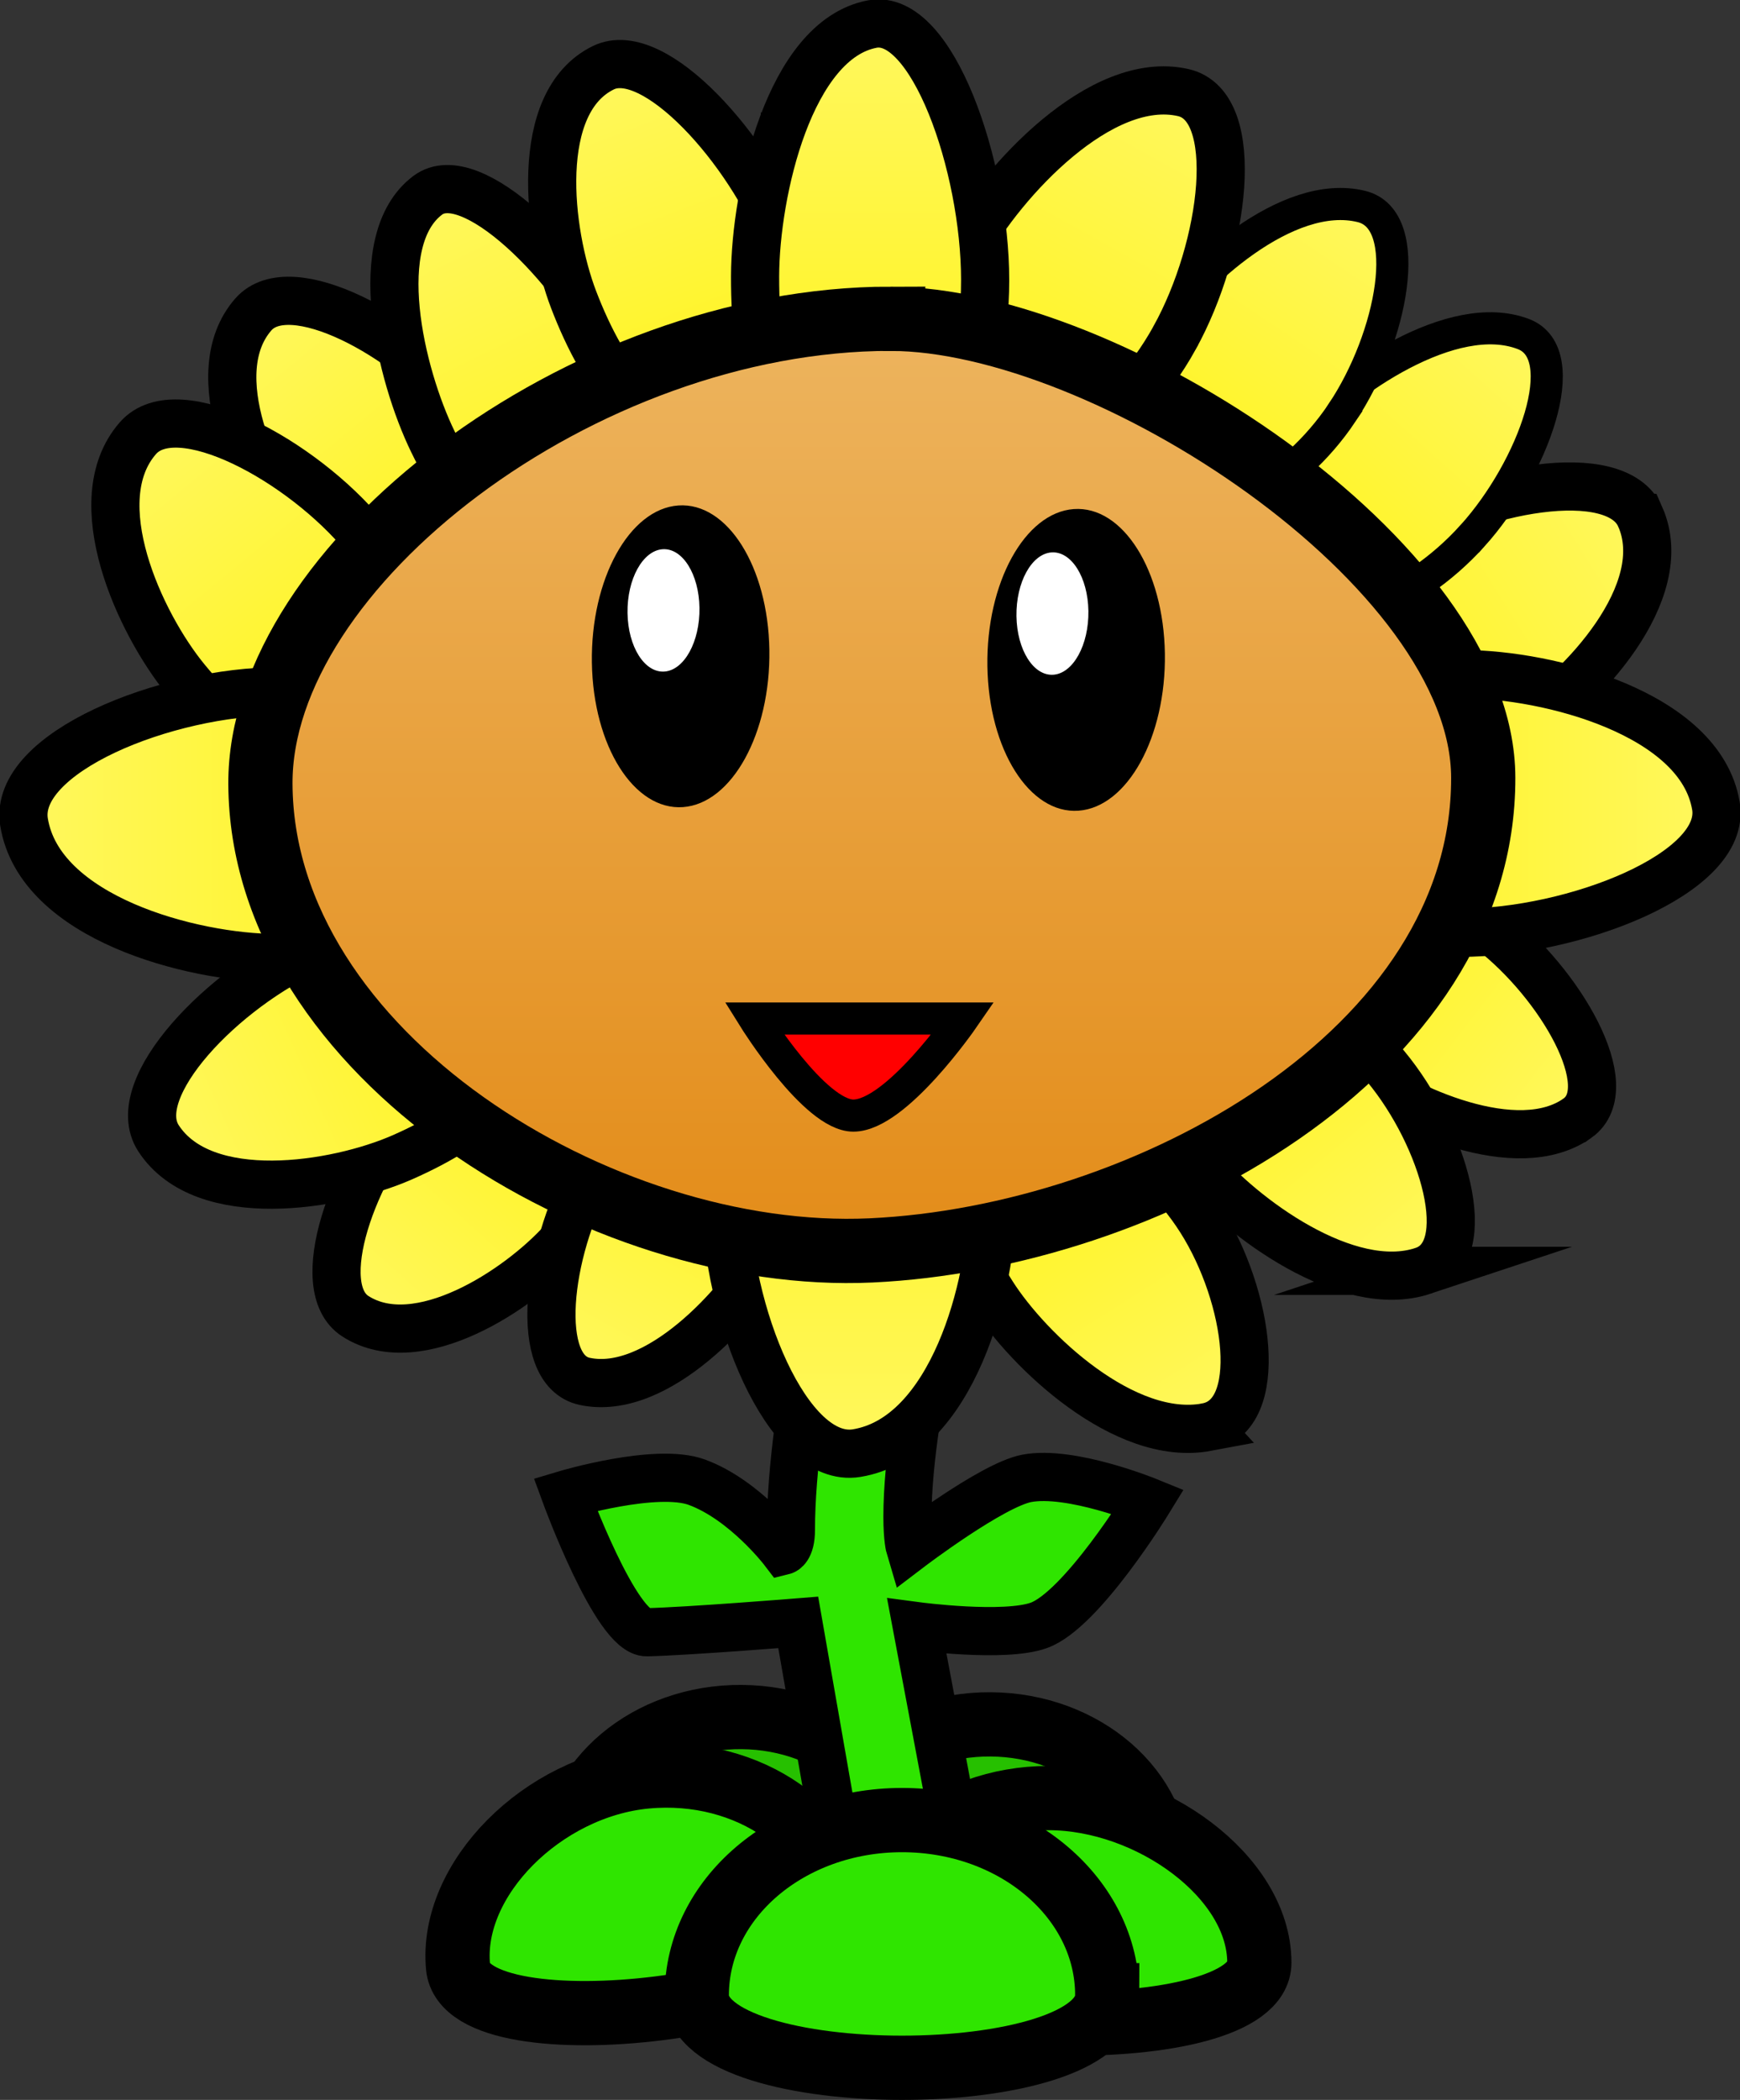 <svg version="1.1" xmlns="http://www.w3.org/2000/svg" xmlns:xlink="http://www.w3.org/1999/xlink" width="54.195" height="65.356"><rect width="100%" height="100%" fill="#333333" stroke="none"/><defs><linearGradient x1="265.781" y1="172.143" x2="257.468" y2="165.716" gradientUnits="userSpaceOnUse" id="color-1"><stop offset="0" stop-color="#fff75a"/><stop offset="1" stop-color="#fff318"/></linearGradient><linearGradient x1="267.677" y1="154.111" x2="257.767" y2="160.358" gradientUnits="userSpaceOnUse" id="color-2"><stop offset="0" stop-color="#fff75a"/><stop offset="1" stop-color="#fff318"/></linearGradient><linearGradient x1="264.153" y1="148.498" x2="256.841" y2="156.604" gradientUnits="userSpaceOnUse" id="color-3"><stop offset="0" stop-color="#fff75a"/><stop offset="1" stop-color="#fff318"/></linearGradient><linearGradient x1="228.576" y1="178.233" x2="235.595" y2="170.406" gradientUnits="userSpaceOnUse" id="color-4"><stop offset="0" stop-color="#fff75a"/><stop offset="1" stop-color="#fff318"/></linearGradient><linearGradient x1="261.04" y1="176.784" x2="254.067" y2="168.396" gradientUnits="userSpaceOnUse" id="color-5"><stop offset="0" stop-color="#fff75a"/><stop offset="1" stop-color="#fff318"/></linearGradient><linearGradient x1="225.359" y1="147.93" x2="232.346" y2="156.392" gradientUnits="userSpaceOnUse" id="color-6"><stop offset="0" stop-color="#fff75a"/><stop offset="1" stop-color="#fff318"/></linearGradient><linearGradient x1="221.791" y1="151.815" x2="229.276" y2="160.881" gradientUnits="userSpaceOnUse" id="color-7"><stop offset="0" stop-color="#fff75a"/><stop offset="1" stop-color="#fff318"/></linearGradient><linearGradient x1="254.36" y1="181.604" x2="248.534" y2="172.415" gradientUnits="userSpaceOnUse" id="color-8"><stop offset="0" stop-color="#fff75a"/><stop offset="1" stop-color="#fff318"/></linearGradient><linearGradient x1="222.633" y1="172.868" x2="233.312" y2="168.157" gradientUnits="userSpaceOnUse" id="color-9"><stop offset="0" stop-color="#fff75a"/><stop offset="1" stop-color="#fff318"/></linearGradient><linearGradient x1="235.614" y1="180.178" x2="240.712" y2="170.989" gradientUnits="userSpaceOnUse" id="color-10"><stop offset="0" stop-color="#fff75a"/><stop offset="1" stop-color="#fff318"/></linearGradient><linearGradient x1="259.181" y1="144.574" x2="253.209" y2="153.483" gradientUnits="userSpaceOnUse" id="color-11"><stop offset="0" stop-color="#fff75a"/><stop offset="1" stop-color="#fff318"/></linearGradient><linearGradient x1="230.703" y1="144.346" x2="236.05" y2="155.239" gradientUnits="userSpaceOnUse" id="color-12"><stop offset="0" stop-color="#fff75a"/><stop offset="1" stop-color="#fff318"/></linearGradient><linearGradient x1="253.623" y1="141.13" x2="247.629" y2="151.948" gradientUnits="userSpaceOnUse" id="color-13"><stop offset="0" stop-color="#fff75a"/><stop offset="1" stop-color="#fff318"/></linearGradient><linearGradient x1="236.107" y1="140.374" x2="240.301" y2="151.254" gradientUnits="userSpaceOnUse" id="color-14"><stop offset="0" stop-color="#fff75a"/><stop offset="1" stop-color="#fff318"/></linearGradient><linearGradient x1="243.82" y1="182.161" x2="243.82" y2="168.475" gradientUnits="userSpaceOnUse" id="color-15"><stop offset="0" stop-color="#fff75a"/><stop offset="1" stop-color="#fff318"/></linearGradient><linearGradient x1="218.598" y1="163.29" x2="232.284" y2="163.29" gradientUnits="userSpaceOnUse" id="color-16"><stop offset="0" stop-color="#fff75a"/><stop offset="1" stop-color="#fff318"/></linearGradient><linearGradient x1="269.819" y1="162.727" x2="256.133" y2="162.727" gradientUnits="userSpaceOnUse" id="color-17"><stop offset="0" stop-color="#fff75a"/><stop offset="1" stop-color="#fff318"/></linearGradient><linearGradient x1="244.254" y1="139.16" x2="244.254" y2="152.846" gradientUnits="userSpaceOnUse" id="color-18"><stop offset="0" stop-color="#fff75a"/><stop offset="1" stop-color="#fff318"/></linearGradient><linearGradient x1="244.266" y1="147.595" x2="244.266" y2="176.608" gradientUnits="userSpaceOnUse" id="color-19"><stop offset="0" stop-color="#edb45e"/><stop offset="1" stop-color="#e38c19"/></linearGradient></defs><g transform="translate(-217.111,-137.673)"><g data-paper-data="{&quot;isPaintingLayer&quot;:true}" fill="none" fill-rule="nonzero" stroke="none" stroke-width="none" stroke-linecap="butt" stroke-linejoin="miter" stroke-miterlimit="10" stroke-dasharray="" stroke-dashoffset="0" font-family="none" font-weight="none" font-size="none" text-anchor="none" style="mix-blend-mode: normal"><path d="M253.199,195.866c-0.019,2.477 -10.537,2.398 -10.519,-0.079c0.019,-2.477 2.388,-4.468 5.293,-4.446c2.905,0.022 5.244,2.048 5.226,4.525z" data-paper-data="{&quot;origPos&quot;:null,&quot;origRot&quot;:0}" fill="#26c000" stroke="#000000" stroke-width="2"/><path d="M245.438,195.638c-0.019,2.477 -10.537,2.398 -10.519,-0.079c0.019,-2.477 2.388,-4.468 5.293,-4.446c2.905,0.022 5.244,2.048 5.226,4.525z" data-paper-data="{&quot;origPos&quot;:null,&quot;origRot&quot;:0}" fill="#26c000" stroke="#000000" stroke-width="2"/><path d="M243.251,195.469l-1.278,-7.301c0,0 -3.428,0.276 -4.711,0.306c-0.96,0.023 -2.538,-4.287 -2.538,-4.287c0,0 2.83,-0.846 4.093,-0.382c1.5,0.552 2.701,2.128 2.701,2.128c0,0 0.227,-0.057 0.227,-0.643c0,-3.812 1.507,-9.768 1.507,-9.768h3.767c0,0 -1.644,5.866 -1.644,9.357c0,0.694 0.078,0.955 0.078,0.955c0,0 2.557,-1.943 3.636,-2.149c1.371,-0.262 3.779,0.722 3.779,0.722c0,0 -2.068,3.374 -3.4,3.853c-1.08,0.388 -3.802,0.025 -3.802,0.025l1.353,7.184z" data-paper-data="{&quot;origPos&quot;:null}" fill="#2fe500" stroke="#000000" stroke-width="1.5"/><path d="M243.501,197.372c0.255,2.734 -11.868,4.247 -12.124,1.513c-0.255,-2.734 2.65,-5.621 5.856,-5.921c3.206,-0.299 6.012,1.674 6.268,4.408z" data-paper-data="{&quot;origPos&quot;:null,&quot;origRot&quot;:0}" fill="#2fe500" stroke="#000000" stroke-width="2"/><path d="M256.335,198.759c0,2.688 -12.27,2.431 -12.27,-0.257c0,-2.688 2.555,-4.867 5.707,-4.867c3.152,0 6.563,2.436 6.563,5.124z" data-paper-data="{&quot;origPos&quot;:null}" fill="#2fe500" stroke="#000000" stroke-width="2"/><path d="M251.598,199.771c0,3.011 -12.784,3.011 -12.784,0c0,-3.011 2.862,-5.451 6.392,-5.451c3.53,0 6.392,2.441 6.392,5.451z" data-paper-data="{&quot;origPos&quot;:null}" fill="#2fe500" stroke="#000000" stroke-width="2"/><path d="M266.243,172.475c-1.863,1.321 -5.396,-0.26 -6.99,-1.485c-1.813,-1.393 -3.599,-3.479 -1.785,-5.274c1.192,-1.18 3.912,-0.78 6.076,0.893c2.164,1.673 4.049,4.909 2.699,5.866z" data-paper-data="{&quot;origPos&quot;:null,&quot;origRot&quot;:0,&quot;index&quot;:null}" fill="url(#color-1)" stroke="#000000" stroke-width="1.5"/><path d="M268.198,153.755c1.034,2.341 -1.822,5.388 -3.713,6.588c-2.151,1.365 -5.111,2.468 -6.719,0.014c-1.056,-1.612 0.179,-4.236 2.758,-5.862c2.579,-1.626 6.924,-2.436 7.673,-0.74z" data-paper-data="{&quot;origPos&quot;:null,&quot;origRot&quot;:0,&quot;index&quot;:null}" fill="url(#color-2)" stroke="#000000" stroke-width="1.5"/><path d="M262.969,154.353c-1.903,2.11 -4.646,3.117 -6.127,2.251c-2.255,-1.319 -0.829,-3.741 0.768,-5.501c1.403,-1.547 4.747,-3.881 6.955,-3.031c1.599,0.616 0.308,4.171 -1.595,6.281z" data-paper-data="{&quot;origPos&quot;:null,&quot;origRot&quot;:0}" fill="url(#color-3)" stroke="#000000" stroke-width="1"/><path d="M229.941,171.99c1.827,-2.037 4.358,-2.746 5.654,-1.584c1.973,1.769 0.562,4.217 -0.97,5.915c-1.347,1.492 -4.488,3.568 -6.442,2.32c-1.415,-0.904 -0.069,-4.614 1.758,-6.651z" data-paper-data="{&quot;origPos&quot;:null,&quot;origRot&quot;:0}" fill="url(#color-4)" stroke="#000000" stroke-width="1.5"/><path d="M261.434,177.226c-2.363,0.784 -5.66,-1.671 -6.998,-3.272c-1.523,-1.821 -2.817,-4.303 -0.368,-5.558c1.609,-0.824 4.384,0.277 6.198,2.46c1.815,2.183 2.88,5.802 1.168,6.37z" data-paper-data="{&quot;origPos&quot;:null,&quot;origRot&quot;:0,&quot;index&quot;:null}" fill="url(#color-5)" stroke="#000000" stroke-width="1.5"/><path d="M231.59,150.31c1.818,2.202 2.157,4.926 0.756,6.083c-2.133,1.761 -4.44,-0.076 -5.954,-1.921c-1.331,-1.622 -2.985,-5.187 -1.393,-7.01c1.154,-1.32 4.773,0.646 6.591,2.849z" data-paper-data="{&quot;origPos&quot;:null,&quot;origRot&quot;:0}" fill="url(#color-6)" stroke="#000000" stroke-width="1.5"/><path d="M228.467,154.364c1.948,2.359 2.311,5.277 0.809,6.516c-2.285,1.887 -4.757,-0.081 -6.379,-2.058c-1.426,-1.738 -3.198,-5.557 -1.492,-7.51c1.236,-1.414 5.113,0.692 7.061,3.052z" data-paper-data="{&quot;origPos&quot;:null,&quot;origRot&quot;:0}" fill="url(#color-7)" stroke="#000000" stroke-width="1.5"/><path d="M254.695,182.091c-2.553,0.478 -5.549,-2.371 -6.669,-4.126c-1.275,-1.996 -2.208,-4.618 0.507,-5.551c1.784,-0.613 4.46,0.829 5.976,3.221c1.517,2.391 2.034,6.11 0.185,6.455z" data-paper-data="{&quot;origPos&quot;:null,&quot;origRot&quot;:0,&quot;index&quot;:null}" fill="url(#color-8)" stroke="#000000" stroke-width="1.5"/><path d="M226.867,167.176c2.779,-1.226 5.665,-0.786 6.445,0.982c1.187,2.692 -1.359,4.524 -3.685,5.541c-2.045,0.894 -6.172,1.559 -7.578,-0.597c-1.019,-1.562 2.039,-4.7 4.818,-5.926z" data-paper-data="{&quot;origPos&quot;:null,&quot;origRot&quot;:0}" fill="url(#color-9)" stroke="#000000" stroke-width="1.5"/><path d="M235.484,174.21c1.327,-2.391 3.668,-3.833 5.229,-3.221c2.376,0.933 1.559,3.554 0.444,5.551c-0.98,1.755 -3.601,4.603 -5.835,4.126c-1.618,-0.346 -1.165,-4.064 0.162,-6.455z" data-paper-data="{&quot;origPos&quot;:null,&quot;origRot&quot;:0}" fill="url(#color-10)" stroke="#000000" stroke-width="1.5"/><path d="M258.914,150.516c-1.554,2.319 -4.109,3.647 -5.705,2.966c-2.43,-1.036 -1.395,-3.606 -0.09,-5.542c1.147,-1.701 4.091,-4.415 6.402,-3.839c1.674,0.418 0.947,4.096 -0.608,6.414z" data-paper-data="{&quot;origPos&quot;:null,&quot;origRot&quot;:0}" fill="url(#color-11)" stroke="#000000" stroke-width="1"/><path d="M236.348,148.723c1.391,2.835 1.258,5.753 -0.299,6.517c-2.37,1.163 -4.297,-1.445 -5.454,-3.818c-1.017,-2.085 -2.017,-6.278 -0.162,-7.671c1.344,-1.009 4.524,2.137 5.915,4.972z" data-paper-data="{&quot;origPos&quot;:null,&quot;origRot&quot;:0}" fill="url(#color-12)" stroke="#000000" stroke-width="1.5"/><path d="M253.696,148.188c-1.56,2.816 -4.276,4.499 -6.067,3.759c-2.726,-1.125 -1.751,-4.218 -0.44,-6.568c1.152,-2.066 4.209,-5.41 6.777,-4.824c1.86,0.424 1.29,4.817 -0.27,7.632z" data-paper-data="{&quot;origPos&quot;:null,&quot;origRot&quot;:0}" fill="url(#color-13)" stroke="#000000" stroke-width="1.5"/><path d="M241.559,145.182c1.091,2.832 0.528,5.55 -1.258,6.072c-2.719,0.794 -4.421,-1.892 -5.326,-4.261c-0.795,-2.082 -1.271,-6.138 0.928,-7.212c1.592,-0.778 4.565,2.569 5.656,5.401z" data-paper-data="{&quot;origPos&quot;:null,&quot;origRot&quot;:0}" fill="url(#color-14)" stroke="#000000" stroke-width="1.5"/><path d="M239.717,174.925c0,-3.562 1.837,-6.449 4.103,-6.449c3.45,0 4.21,3.599 4.201,6.576c-0.008,2.617 -1.248,7.359 -4.227,7.847c-2.158,0.354 -4.077,-4.411 -4.077,-7.973z" data-paper-data="{&quot;origPos&quot;:null,&quot;origRot&quot;:0}" fill="url(#color-15)" stroke="#000000" stroke-width="1.5"/><path d="M225.834,159.187c3.562,0 6.449,1.837 6.449,4.103c0,3.45 -3.599,4.21 -6.576,4.201c-2.617,-0.008 -7.359,-1.248 -7.847,-4.227c-0.354,-2.158 4.411,-4.077 7.973,-4.077z" data-paper-data="{&quot;origPos&quot;:null,&quot;origRot&quot;:0}" fill="url(#color-16)" stroke="#000000" stroke-width="1.5"/><path d="M262.582,166.705c-3.562,0 -6.449,-1.781 -6.449,-3.978c0,-3.345 3.599,-4.082 6.576,-4.073c2.617,0.008 7.359,1.21 7.847,4.098c0.354,2.092 -4.411,3.953 -7.973,3.953z" data-paper-data="{&quot;origPos&quot;:null,&quot;origRot&quot;:0}" fill="url(#color-17)" stroke="#000000" stroke-width="1.5"/><path d="M247.795,146.396c0,3.562 -1.585,6.449 -3.541,6.449c-2.977,0 -3.633,-3.599 -3.625,-6.576c0.007,-2.617 1.077,-7.359 3.648,-7.847c1.862,-0.354 3.518,4.411 3.518,7.973z" data-paper-data="{&quot;origPos&quot;:null}" fill="url(#color-18)" stroke="#000000" stroke-width="1.5"/><path d="M244.847,147.595c6.69,0 18.45,7.592 18.462,14.283c0.016,8.588 -10.488,14.313 -19.067,14.712c-8.406,0.392 -18.983,-6.104 -19.02,-14.52c-0.03,-6.766 9.993,-14.476 19.625,-14.476z" data-paper-data="{&quot;origPos&quot;:null,&quot;origRot&quot;:0}" fill="url(#color-19)" stroke="#000000" stroke-width="2"/><path d="M241.074,157.901c0.04,2.593 -1.164,4.783 -2.691,4.892c-1.527,0.109 -2.797,-1.904 -2.837,-4.496c-0.04,-2.593 1.164,-4.783 2.691,-4.892c1.527,-0.109 2.797,1.904 2.837,4.496z" data-paper-data="{&quot;origPos&quot;:null,&quot;origRot&quot;:0}" fill="#000000" stroke="none" stroke-width="0"/><path d="M253.393,158.013c0.04,2.593 -1.164,4.783 -2.691,4.892c-1.527,0.109 -2.797,-1.904 -2.837,-4.496c-0.04,-2.593 1.164,-4.783 2.691,-4.892c1.527,-0.109 2.797,1.904 2.837,4.496z" data-paper-data="{&quot;origPos&quot;:null,&quot;origRot&quot;:0}" fill="#000000" stroke="none" stroke-width="0"/><path d="M238.897,156.59c0.016,1.051 -0.472,1.939 -1.091,1.984c-0.619,0.044 -1.134,-0.772 -1.15,-1.823c-0.016,-1.051 0.472,-1.939 1.091,-1.984c0.619,-0.044 1.134,0.772 1.15,1.823z" data-paper-data="{&quot;origPos&quot;:null,&quot;origRot&quot;:0}" fill="#ffffff" stroke="none" stroke-width="0"/><path d="M251.011,156.689c0.016,1.051 -0.472,1.939 -1.091,1.984c-0.619,0.044 -1.134,-0.772 -1.15,-1.823c-0.016,-1.051 0.472,-1.939 1.091,-1.984c0.619,-0.044 1.134,0.772 1.15,1.823z" data-paper-data="{&quot;origPos&quot;:null,&quot;origRot&quot;:0}" fill="#ffffff" stroke="none" stroke-width="0"/><path d="M240.604,169.374h6.5c0,0 -2.082,3.02 -3.414,3.02c-1.204,0 -3.086,-3.02 -3.086,-3.02z" data-paper-data="{&quot;origPos&quot;:null}" fill="#ff0000" stroke="#000000" stroke-width="1"/></g></g></svg>